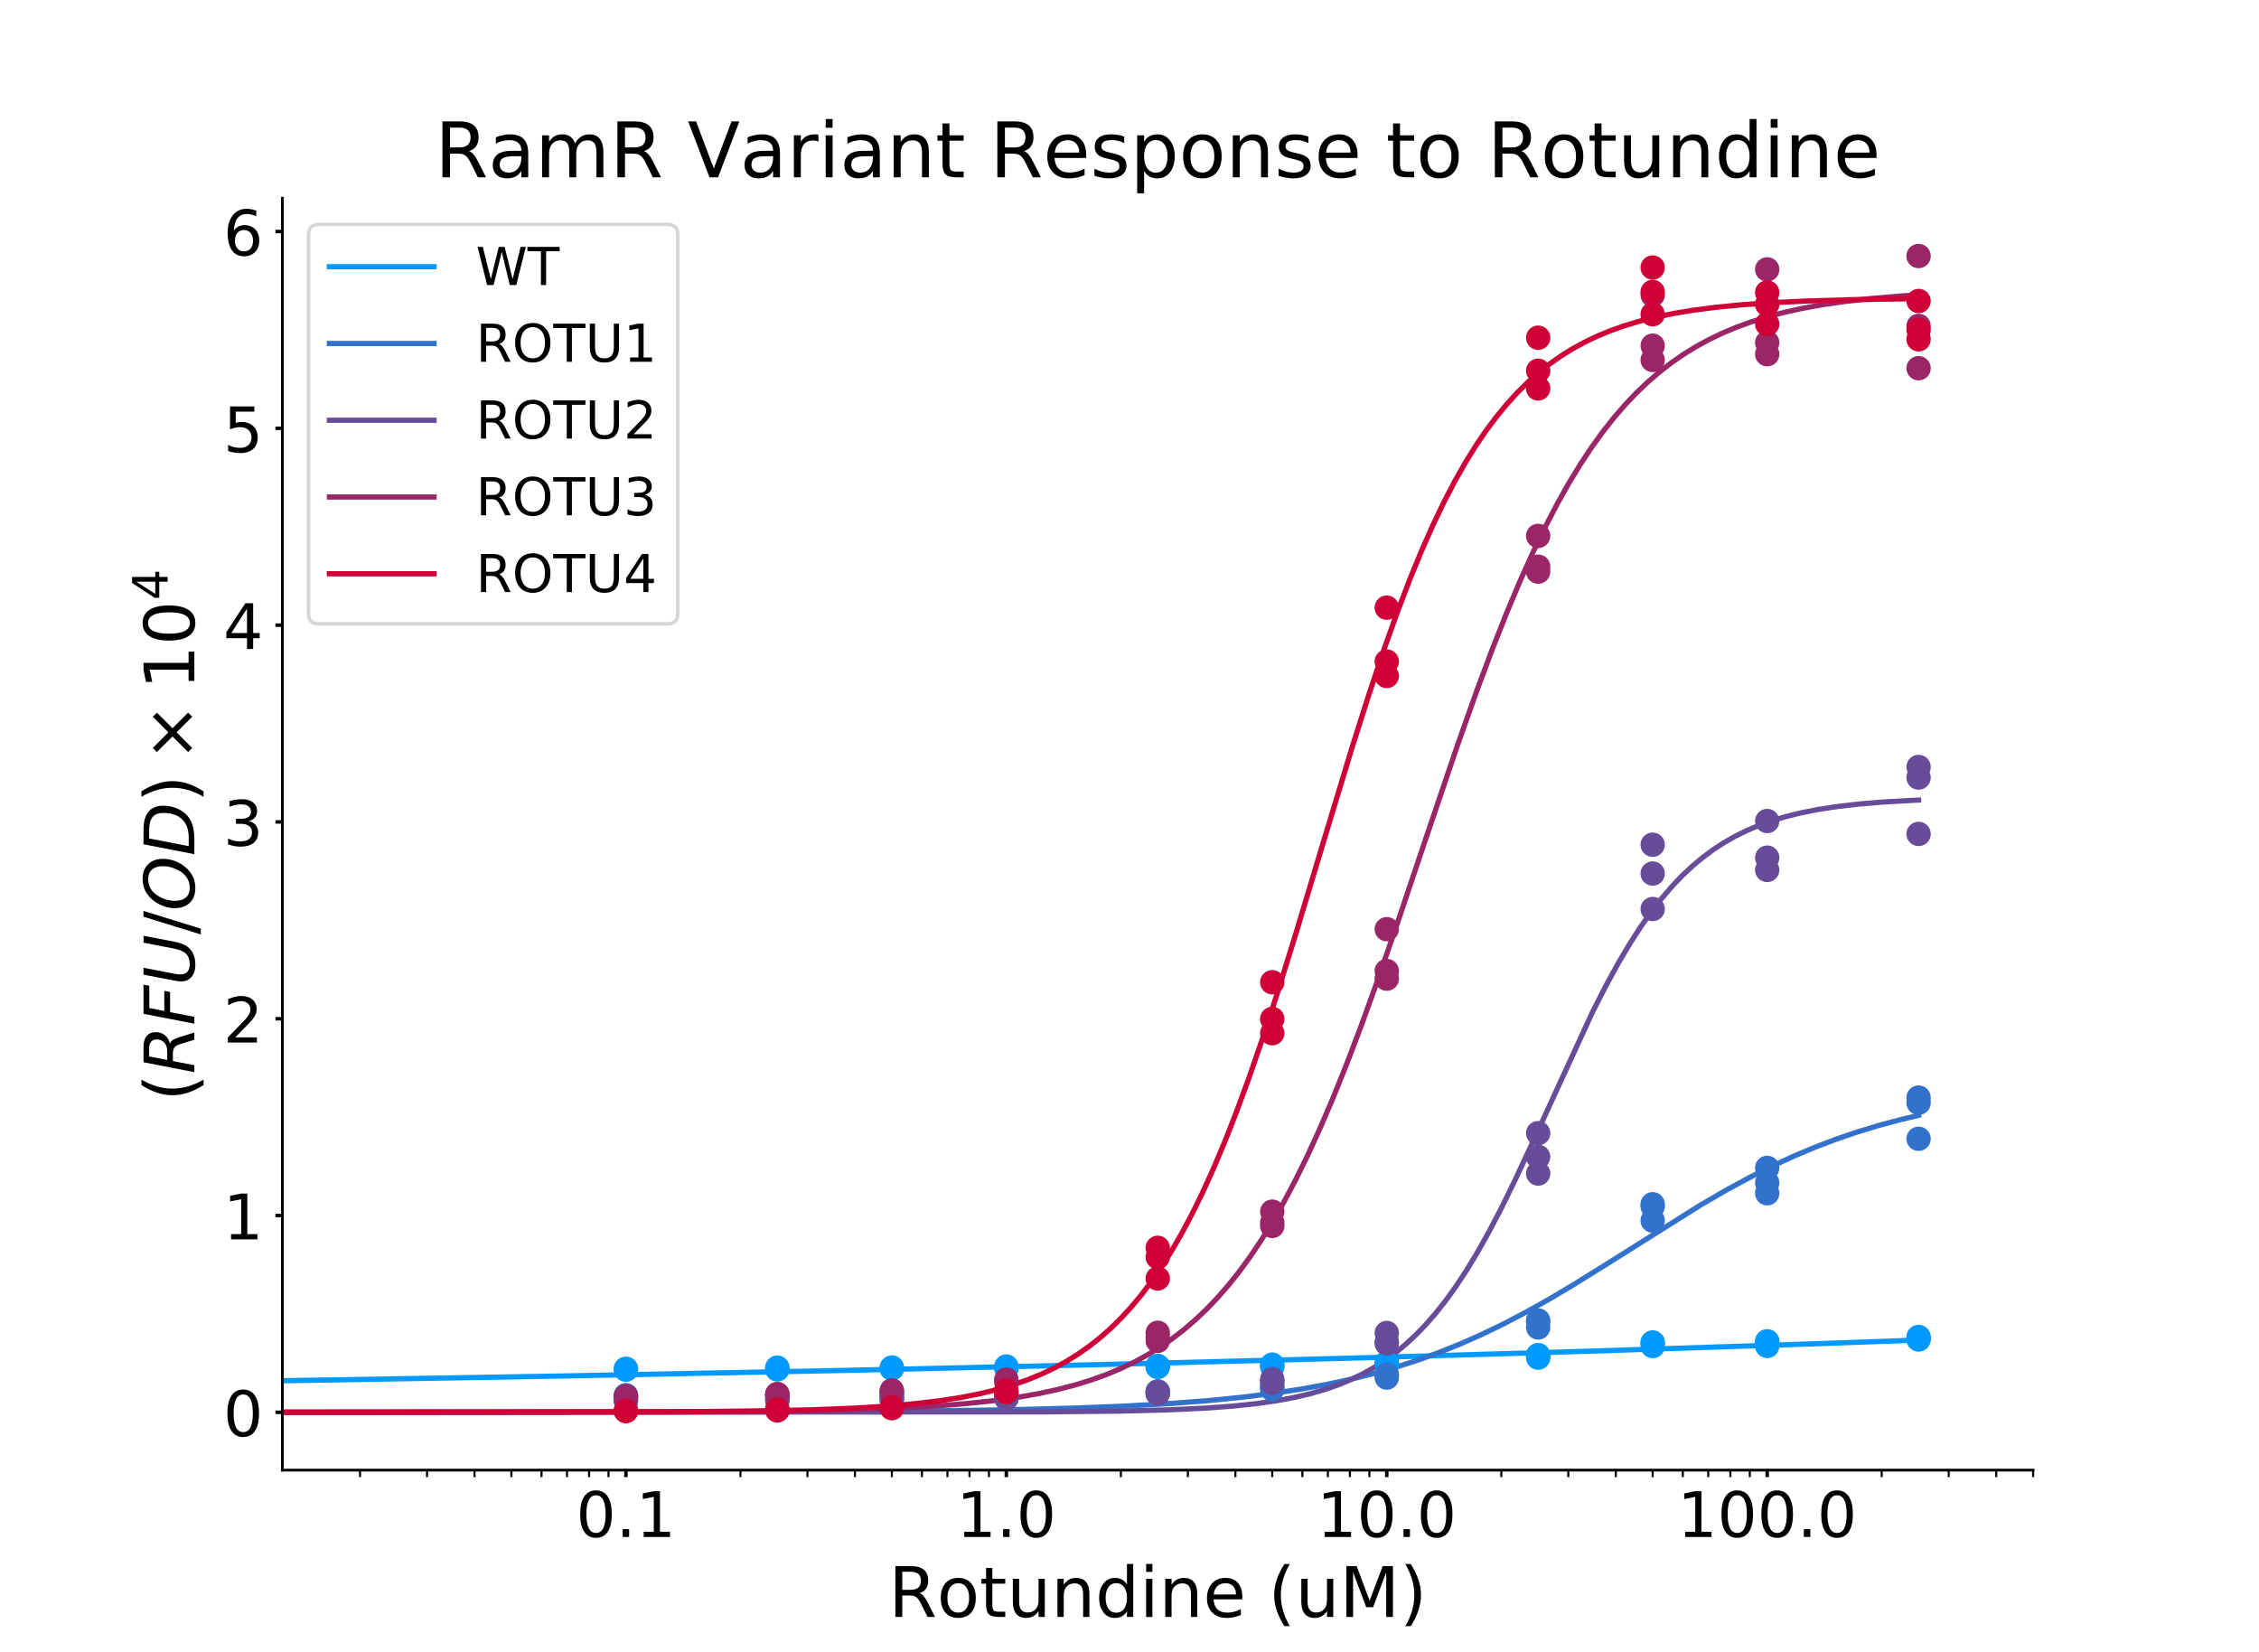 <?xml version="1.0" encoding="utf-8" standalone="no"?>
<!DOCTYPE svg PUBLIC "-//W3C//DTD SVG 1.1//EN"
  "http://www.w3.org/Graphics/SVG/1.1/DTD/svg11.dtd">
<!-- Created with matplotlib (https://matplotlib.org/) -->
<svg height="473.76pt" version="1.1" viewBox="0 0 648 473.76" width="648pt" xmlns="http://www.w3.org/2000/svg" xmlns:xlink="http://www.w3.org/1999/xlink">
 <defs>
  <style type="text/css">
*{stroke-linecap:butt;stroke-linejoin:round;}
  </style>
 </defs>
 <g id="figure_1">
  <g id="patch_1">
   <path d="M 0 473.76 
L 648 473.76 
L 648 0 
L 0 0 
z
" style="fill:#ffffff;"/>
  </g>
  <g id="axes_1">
   <g id="patch_2">
    <path d="M 81 421.646 
L 583.2 421.646 
L 583.2 56.851 
L 81 56.851 
z
" style="fill:#ffffff;"/>
   </g>
   <g id="matplotlib.axis_1">
    <g id="xtick_1">
     <g id="line2d_1">
      <defs>
       <path d="M 0 0 
L 0 2 
" id="mc3c095daa2" style="stroke:#000000;"/>
      </defs>
      <g>
       <use style="stroke:#000000;" x="179.55" xlink:href="#mc3c095daa2" y="421.646"/>
      </g>
     </g>
     <g id="text_1">
      <!-- 0.1 -->
      <defs>
       <path d="M 31.781 66.406 
Q 24.172 66.406 20.328 58.906 
Q 16.5 51.422 16.5 36.375 
Q 16.5 21.391 20.328 13.891 
Q 24.172 6.391 31.781 6.391 
Q 39.453 6.391 43.281 13.891 
Q 47.125 21.391 47.125 36.375 
Q 47.125 51.422 43.281 58.906 
Q 39.453 66.406 31.781 66.406 
z
M 31.781 74.219 
Q 44.047 74.219 50.516 64.516 
Q 56.984 54.828 56.984 36.375 
Q 56.984 17.969 50.516 8.266 
Q 44.047 -1.422 31.781 -1.422 
Q 19.531 -1.422 13.062 8.266 
Q 6.594 17.969 6.594 36.375 
Q 6.594 54.828 13.062 64.516 
Q 19.531 74.219 31.781 74.219 
z
" id="DejaVuSans-48"/>
       <path d="M 10.688 12.406 
L 21 12.406 
L 21 0 
L 10.688 0 
z
" id="DejaVuSans-46"/>
       <path d="M 12.406 8.297 
L 28.516 8.297 
L 28.516 63.922 
L 10.984 60.406 
L 10.984 69.391 
L 28.422 72.906 
L 38.281 72.906 
L 38.281 8.297 
L 54.391 8.297 
L 54.391 0 
L 12.406 0 
z
" id="DejaVuSans-49"/>
      </defs>
      <g transform="translate(165.237 440.824)scale(0.18 -0.18)">
       <use xlink:href="#DejaVuSans-48"/>
       <use x="63.623" xlink:href="#DejaVuSans-46"/>
       <use x="95.41" xlink:href="#DejaVuSans-49"/>
      </g>
     </g>
    </g>
    <g id="xtick_2">
     <g id="line2d_2">
      <g>
       <use style="stroke:#000000;" x="288.675" xlink:href="#mc3c095daa2" y="421.646"/>
      </g>
     </g>
     <g id="text_2">
      <!-- 1.0 -->
      <g transform="translate(274.362 440.824)scale(0.18 -0.18)">
       <use xlink:href="#DejaVuSans-49"/>
       <use x="63.623" xlink:href="#DejaVuSans-46"/>
       <use x="95.41" xlink:href="#DejaVuSans-48"/>
      </g>
     </g>
    </g>
    <g id="xtick_3">
     <g id="line2d_3">
      <g>
       <use style="stroke:#000000;" x="397.8" xlink:href="#mc3c095daa2" y="421.646"/>
      </g>
     </g>
     <g id="text_3">
      <!-- 10.0 -->
      <g transform="translate(377.761 440.824)scale(0.18 -0.18)">
       <use xlink:href="#DejaVuSans-49"/>
       <use x="63.623" xlink:href="#DejaVuSans-48"/>
       <use x="127.246" xlink:href="#DejaVuSans-46"/>
       <use x="159.033" xlink:href="#DejaVuSans-48"/>
      </g>
     </g>
    </g>
    <g id="xtick_4">
     <g id="line2d_4">
      <g>
       <use style="stroke:#000000;" x="506.925" xlink:href="#mc3c095daa2" y="421.646"/>
      </g>
     </g>
     <g id="text_4">
      <!-- 100.0 -->
      <g transform="translate(481.16 440.824)scale(0.18 -0.18)">
       <use xlink:href="#DejaVuSans-49"/>
       <use x="63.623" xlink:href="#DejaVuSans-48"/>
       <use x="127.246" xlink:href="#DejaVuSans-48"/>
       <use x="190.869" xlink:href="#DejaVuSans-46"/>
       <use x="222.656" xlink:href="#DejaVuSans-48"/>
      </g>
     </g>
    </g>
    <g id="xtick_5">
     <g id="line2d_5">
      <defs>
       <path d="M 0 0 
L 0 2 
" id="m0c2a0c49d3" style="stroke:#000000;stroke-width:0.6;"/>
      </defs>
      <g>
       <use style="stroke:#000000;stroke-width:0.6;" x="103.275" xlink:href="#m0c2a0c49d3" y="421.646"/>
      </g>
     </g>
    </g>
    <g id="xtick_6">
     <g id="line2d_6">
      <g>
       <use style="stroke:#000000;stroke-width:0.6;" x="122.491" xlink:href="#m0c2a0c49d3" y="421.646"/>
      </g>
     </g>
    </g>
    <g id="xtick_7">
     <g id="line2d_7">
      <g>
       <use style="stroke:#000000;stroke-width:0.6;" x="136.125" xlink:href="#m0c2a0c49d3" y="421.646"/>
      </g>
     </g>
    </g>
    <g id="xtick_8">
     <g id="line2d_8">
      <g>
       <use style="stroke:#000000;stroke-width:0.6;" x="146.7" xlink:href="#m0c2a0c49d3" y="421.646"/>
      </g>
     </g>
    </g>
    <g id="xtick_9">
     <g id="line2d_9">
      <g>
       <use style="stroke:#000000;stroke-width:0.6;" x="155.34" xlink:href="#m0c2a0c49d3" y="421.646"/>
      </g>
     </g>
    </g>
    <g id="xtick_10">
     <g id="line2d_10">
      <g>
       <use style="stroke:#000000;stroke-width:0.6;" x="162.646" xlink:href="#m0c2a0c49d3" y="421.646"/>
      </g>
     </g>
    </g>
    <g id="xtick_11">
     <g id="line2d_11">
      <g>
       <use style="stroke:#000000;stroke-width:0.6;" x="168.974" xlink:href="#m0c2a0c49d3" y="421.646"/>
      </g>
     </g>
    </g>
    <g id="xtick_12">
     <g id="line2d_12">
      <g>
       <use style="stroke:#000000;stroke-width:0.6;" x="174.556" xlink:href="#m0c2a0c49d3" y="421.646"/>
      </g>
     </g>
    </g>
    <g id="xtick_13">
     <g id="line2d_13">
      <g>
       <use style="stroke:#000000;stroke-width:0.6;" x="212.4" xlink:href="#m0c2a0c49d3" y="421.646"/>
      </g>
     </g>
    </g>
    <g id="xtick_14">
     <g id="line2d_14">
      <g>
       <use style="stroke:#000000;stroke-width:0.6;" x="231.616" xlink:href="#m0c2a0c49d3" y="421.646"/>
      </g>
     </g>
    </g>
    <g id="xtick_15">
     <g id="line2d_15">
      <g>
       <use style="stroke:#000000;stroke-width:0.6;" x="245.25" xlink:href="#m0c2a0c49d3" y="421.646"/>
      </g>
     </g>
    </g>
    <g id="xtick_16">
     <g id="line2d_16">
      <g>
       <use style="stroke:#000000;stroke-width:0.6;" x="255.825" xlink:href="#m0c2a0c49d3" y="421.646"/>
      </g>
     </g>
    </g>
    <g id="xtick_17">
     <g id="line2d_17">
      <g>
       <use style="stroke:#000000;stroke-width:0.6;" x="264.466" xlink:href="#m0c2a0c49d3" y="421.646"/>
      </g>
     </g>
    </g>
    <g id="xtick_18">
     <g id="line2d_18">
      <g>
       <use style="stroke:#000000;stroke-width:0.6;" x="271.771" xlink:href="#m0c2a0c49d3" y="421.646"/>
      </g>
     </g>
    </g>
    <g id="xtick_19">
     <g id="line2d_19">
      <g>
       <use style="stroke:#000000;stroke-width:0.6;" x="278.099" xlink:href="#m0c2a0c49d3" y="421.646"/>
      </g>
     </g>
    </g>
    <g id="xtick_20">
     <g id="line2d_20">
      <g>
       <use style="stroke:#000000;stroke-width:0.6;" x="283.681" xlink:href="#m0c2a0c49d3" y="421.646"/>
      </g>
     </g>
    </g>
    <g id="xtick_21">
     <g id="line2d_21">
      <g>
       <use style="stroke:#000000;stroke-width:0.6;" x="321.525" xlink:href="#m0c2a0c49d3" y="421.646"/>
      </g>
     </g>
    </g>
    <g id="xtick_22">
     <g id="line2d_22">
      <g>
       <use style="stroke:#000000;stroke-width:0.6;" x="340.741" xlink:href="#m0c2a0c49d3" y="421.646"/>
      </g>
     </g>
    </g>
    <g id="xtick_23">
     <g id="line2d_23">
      <g>
       <use style="stroke:#000000;stroke-width:0.6;" x="354.375" xlink:href="#m0c2a0c49d3" y="421.646"/>
      </g>
     </g>
    </g>
    <g id="xtick_24">
     <g id="line2d_24">
      <g>
       <use style="stroke:#000000;stroke-width:0.6;" x="364.95" xlink:href="#m0c2a0c49d3" y="421.646"/>
      </g>
     </g>
    </g>
    <g id="xtick_25">
     <g id="line2d_25">
      <g>
       <use style="stroke:#000000;stroke-width:0.6;" x="373.591" xlink:href="#m0c2a0c49d3" y="421.646"/>
      </g>
     </g>
    </g>
    <g id="xtick_26">
     <g id="line2d_26">
      <g>
       <use style="stroke:#000000;stroke-width:0.6;" x="380.896" xlink:href="#m0c2a0c49d3" y="421.646"/>
      </g>
     </g>
    </g>
    <g id="xtick_27">
     <g id="line2d_27">
      <g>
       <use style="stroke:#000000;stroke-width:0.6;" x="387.225" xlink:href="#m0c2a0c49d3" y="421.646"/>
      </g>
     </g>
    </g>
    <g id="xtick_28">
     <g id="line2d_28">
      <g>
       <use style="stroke:#000000;stroke-width:0.6;" x="392.807" xlink:href="#m0c2a0c49d3" y="421.646"/>
      </g>
     </g>
    </g>
    <g id="xtick_29">
     <g id="line2d_29">
      <g>
       <use style="stroke:#000000;stroke-width:0.6;" x="430.65" xlink:href="#m0c2a0c49d3" y="421.646"/>
      </g>
     </g>
    </g>
    <g id="xtick_30">
     <g id="line2d_30">
      <g>
       <use style="stroke:#000000;stroke-width:0.6;" x="449.866" xlink:href="#m0c2a0c49d3" y="421.646"/>
      </g>
     </g>
    </g>
    <g id="xtick_31">
     <g id="line2d_31">
      <g>
       <use style="stroke:#000000;stroke-width:0.6;" x="463.5" xlink:href="#m0c2a0c49d3" y="421.646"/>
      </g>
     </g>
    </g>
    <g id="xtick_32">
     <g id="line2d_32">
      <g>
       <use style="stroke:#000000;stroke-width:0.6;" x="474.075" xlink:href="#m0c2a0c49d3" y="421.646"/>
      </g>
     </g>
    </g>
    <g id="xtick_33">
     <g id="line2d_33">
      <g>
       <use style="stroke:#000000;stroke-width:0.6;" x="482.716" xlink:href="#m0c2a0c49d3" y="421.646"/>
      </g>
     </g>
    </g>
    <g id="xtick_34">
     <g id="line2d_34">
      <g>
       <use style="stroke:#000000;stroke-width:0.6;" x="490.021" xlink:href="#m0c2a0c49d3" y="421.646"/>
      </g>
     </g>
    </g>
    <g id="xtick_35">
     <g id="line2d_35">
      <g>
       <use style="stroke:#000000;stroke-width:0.6;" x="496.35" xlink:href="#m0c2a0c49d3" y="421.646"/>
      </g>
     </g>
    </g>
    <g id="xtick_36">
     <g id="line2d_36">
      <g>
       <use style="stroke:#000000;stroke-width:0.6;" x="501.932" xlink:href="#m0c2a0c49d3" y="421.646"/>
      </g>
     </g>
    </g>
    <g id="xtick_37">
     <g id="line2d_37">
      <g>
       <use style="stroke:#000000;stroke-width:0.6;" x="539.775" xlink:href="#m0c2a0c49d3" y="421.646"/>
      </g>
     </g>
    </g>
    <g id="xtick_38">
     <g id="line2d_38">
      <g>
       <use style="stroke:#000000;stroke-width:0.6;" x="558.991" xlink:href="#m0c2a0c49d3" y="421.646"/>
      </g>
     </g>
    </g>
    <g id="xtick_39">
     <g id="line2d_39">
      <g>
       <use style="stroke:#000000;stroke-width:0.6;" x="572.625" xlink:href="#m0c2a0c49d3" y="421.646"/>
      </g>
     </g>
    </g>
    <g id="xtick_40">
     <g id="line2d_40">
      <g>
       <use style="stroke:#000000;stroke-width:0.6;" x="583.2" xlink:href="#m0c2a0c49d3" y="421.646"/>
      </g>
     </g>
    </g>
    <g id="text_5">
     <!-- Rotundine (uM) -->
     <defs>
      <path d="M 44.391 34.188 
Q 47.562 33.109 50.562 29.594 
Q 53.562 26.078 56.594 19.922 
L 66.609 0 
L 56 0 
L 46.688 18.703 
Q 43.062 26.031 39.672 28.422 
Q 36.281 30.812 30.422 30.812 
L 19.672 30.812 
L 19.672 0 
L 9.812 0 
L 9.812 72.906 
L 32.078 72.906 
Q 44.578 72.906 50.734 67.672 
Q 56.891 62.453 56.891 51.906 
Q 56.891 45.016 53.688 40.469 
Q 50.484 35.938 44.391 34.188 
z
M 19.672 64.797 
L 19.672 38.922 
L 32.078 38.922 
Q 39.203 38.922 42.844 42.219 
Q 46.484 45.516 46.484 51.906 
Q 46.484 58.297 42.844 61.547 
Q 39.203 64.797 32.078 64.797 
z
" id="DejaVuSans-82"/>
      <path d="M 30.609 48.391 
Q 23.391 48.391 19.188 42.75 
Q 14.984 37.109 14.984 27.297 
Q 14.984 17.484 19.156 11.844 
Q 23.344 6.203 30.609 6.203 
Q 37.797 6.203 41.984 11.859 
Q 46.188 17.531 46.188 27.297 
Q 46.188 37.016 41.984 42.703 
Q 37.797 48.391 30.609 48.391 
z
M 30.609 56 
Q 42.328 56 49.016 48.375 
Q 55.719 40.766 55.719 27.297 
Q 55.719 13.875 49.016 6.219 
Q 42.328 -1.422 30.609 -1.422 
Q 18.844 -1.422 12.172 6.219 
Q 5.516 13.875 5.516 27.297 
Q 5.516 40.766 12.172 48.375 
Q 18.844 56 30.609 56 
z
" id="DejaVuSans-111"/>
      <path d="M 18.312 70.219 
L 18.312 54.688 
L 36.812 54.688 
L 36.812 47.703 
L 18.312 47.703 
L 18.312 18.016 
Q 18.312 11.328 20.141 9.422 
Q 21.969 7.516 27.594 7.516 
L 36.812 7.516 
L 36.812 0 
L 27.594 0 
Q 17.188 0 13.234 3.875 
Q 9.281 7.766 9.281 18.016 
L 9.281 47.703 
L 2.688 47.703 
L 2.688 54.688 
L 9.281 54.688 
L 9.281 70.219 
z
" id="DejaVuSans-116"/>
      <path d="M 8.5 21.578 
L 8.5 54.688 
L 17.484 54.688 
L 17.484 21.922 
Q 17.484 14.156 20.5 10.266 
Q 23.531 6.391 29.594 6.391 
Q 36.859 6.391 41.078 11.031 
Q 45.312 15.672 45.312 23.688 
L 45.312 54.688 
L 54.297 54.688 
L 54.297 0 
L 45.312 0 
L 45.312 8.406 
Q 42.047 3.422 37.719 1 
Q 33.406 -1.422 27.688 -1.422 
Q 18.266 -1.422 13.375 4.438 
Q 8.5 10.297 8.5 21.578 
z
M 31.109 56 
z
" id="DejaVuSans-117"/>
      <path d="M 54.891 33.016 
L 54.891 0 
L 45.906 0 
L 45.906 32.719 
Q 45.906 40.484 42.875 44.328 
Q 39.844 48.188 33.797 48.188 
Q 26.516 48.188 22.312 43.547 
Q 18.109 38.922 18.109 30.906 
L 18.109 0 
L 9.078 0 
L 9.078 54.688 
L 18.109 54.688 
L 18.109 46.188 
Q 21.344 51.125 25.703 53.562 
Q 30.078 56 35.797 56 
Q 45.219 56 50.047 50.172 
Q 54.891 44.344 54.891 33.016 
z
" id="DejaVuSans-110"/>
      <path d="M 45.406 46.391 
L 45.406 75.984 
L 54.391 75.984 
L 54.391 0 
L 45.406 0 
L 45.406 8.203 
Q 42.578 3.328 38.25 0.953 
Q 33.938 -1.422 27.875 -1.422 
Q 17.969 -1.422 11.734 6.484 
Q 5.516 14.406 5.516 27.297 
Q 5.516 40.188 11.734 48.094 
Q 17.969 56 27.875 56 
Q 33.938 56 38.25 53.625 
Q 42.578 51.266 45.406 46.391 
z
M 14.797 27.297 
Q 14.797 17.391 18.875 11.75 
Q 22.953 6.109 30.078 6.109 
Q 37.203 6.109 41.297 11.75 
Q 45.406 17.391 45.406 27.297 
Q 45.406 37.203 41.297 42.844 
Q 37.203 48.484 30.078 48.484 
Q 22.953 48.484 18.875 42.844 
Q 14.797 37.203 14.797 27.297 
z
" id="DejaVuSans-100"/>
      <path d="M 9.422 54.688 
L 18.406 54.688 
L 18.406 0 
L 9.422 0 
z
M 9.422 75.984 
L 18.406 75.984 
L 18.406 64.594 
L 9.422 64.594 
z
" id="DejaVuSans-105"/>
      <path d="M 56.203 29.594 
L 56.203 25.203 
L 14.891 25.203 
Q 15.484 15.922 20.484 11.062 
Q 25.484 6.203 34.422 6.203 
Q 39.594 6.203 44.453 7.469 
Q 49.312 8.734 54.109 11.281 
L 54.109 2.781 
Q 49.266 0.734 44.188 -0.344 
Q 39.109 -1.422 33.891 -1.422 
Q 20.797 -1.422 13.156 6.188 
Q 5.516 13.812 5.516 26.812 
Q 5.516 40.234 12.766 48.109 
Q 20.016 56 32.328 56 
Q 43.359 56 49.781 48.891 
Q 56.203 41.797 56.203 29.594 
z
M 47.219 32.234 
Q 47.125 39.594 43.094 43.984 
Q 39.062 48.391 32.422 48.391 
Q 24.906 48.391 20.391 44.141 
Q 15.875 39.891 15.188 32.172 
z
" id="DejaVuSans-101"/>
      <path id="DejaVuSans-32"/>
      <path d="M 31 75.875 
Q 24.469 64.656 21.281 53.656 
Q 18.109 42.672 18.109 31.391 
Q 18.109 20.125 21.312 9.062 
Q 24.516 -2 31 -13.188 
L 23.188 -13.188 
Q 15.875 -1.703 12.234 9.375 
Q 8.594 20.453 8.594 31.391 
Q 8.594 42.281 12.203 53.312 
Q 15.828 64.359 23.188 75.875 
z
" id="DejaVuSans-40"/>
      <path d="M 9.812 72.906 
L 24.516 72.906 
L 43.109 23.297 
L 61.812 72.906 
L 76.516 72.906 
L 76.516 0 
L 66.891 0 
L 66.891 64.016 
L 48.094 14.016 
L 38.188 14.016 
L 19.391 64.016 
L 19.391 0 
L 9.812 0 
z
" id="DejaVuSans-77"/>
      <path d="M 8.016 75.875 
L 15.828 75.875 
Q 23.141 64.359 26.781 53.312 
Q 30.422 42.281 30.422 31.391 
Q 30.422 20.453 26.781 9.375 
Q 23.141 -1.703 15.828 -13.188 
L 8.016 -13.188 
Q 14.5 -2 17.703 9.062 
Q 20.906 20.125 20.906 31.391 
Q 20.906 42.672 17.703 53.656 
Q 14.5 64.656 8.016 75.875 
z
" id="DejaVuSans-41"/>
     </defs>
     <g transform="translate(254.88 463.764)scale(0.2 -0.2)">
      <use xlink:href="#DejaVuSans-82"/>
      <use x="69.42" xlink:href="#DejaVuSans-111"/>
      <use x="130.602" xlink:href="#DejaVuSans-116"/>
      <use x="169.811" xlink:href="#DejaVuSans-117"/>
      <use x="233.189" xlink:href="#DejaVuSans-110"/>
      <use x="296.568" xlink:href="#DejaVuSans-100"/>
      <use x="360.045" xlink:href="#DejaVuSans-105"/>
      <use x="387.828" xlink:href="#DejaVuSans-110"/>
      <use x="451.207" xlink:href="#DejaVuSans-101"/>
      <use x="512.73" xlink:href="#DejaVuSans-32"/>
      <use x="544.518" xlink:href="#DejaVuSans-40"/>
      <use x="583.531" xlink:href="#DejaVuSans-117"/>
      <use x="646.91" xlink:href="#DejaVuSans-77"/>
      <use x="733.189" xlink:href="#DejaVuSans-41"/>
     </g>
    </g>
   </g>
   <g id="matplotlib.axis_2">
    <g id="ytick_1">
     <g id="line2d_41">
      <defs>
       <path d="M 0 0 
L -2 0 
" id="mb99649012c" style="stroke:#000000;"/>
      </defs>
      <g>
       <use style="stroke:#000000;" x="81" xlink:href="#mb99649012c" y="405.065"/>
      </g>
     </g>
     <g id="text_6">
      <!-- 0 -->
      <g transform="translate(64.047 411.903)scale(0.18 -0.18)">
       <use xlink:href="#DejaVuSans-48"/>
      </g>
     </g>
    </g>
    <g id="ytick_2">
     <g id="line2d_42">
      <g>
       <use style="stroke:#000000;" x="81" xlink:href="#mb99649012c" y="348.622"/>
      </g>
     </g>
     <g id="text_7">
      <!-- 1 -->
      <g transform="translate(64.047 355.461)scale(0.18 -0.18)">
       <use xlink:href="#DejaVuSans-49"/>
      </g>
     </g>
    </g>
    <g id="ytick_3">
     <g id="line2d_43">
      <g>
       <use style="stroke:#000000;" x="81" xlink:href="#mb99649012c" y="292.18"/>
      </g>
     </g>
     <g id="text_8">
      <!-- 2 -->
      <defs>
       <path d="M 19.188 8.297 
L 53.609 8.297 
L 53.609 0 
L 7.328 0 
L 7.328 8.297 
Q 12.938 14.109 22.625 23.891 
Q 32.328 33.688 34.812 36.531 
Q 39.547 41.844 41.422 45.531 
Q 43.312 49.219 43.312 52.781 
Q 43.312 58.594 39.234 62.25 
Q 35.156 65.922 28.609 65.922 
Q 23.969 65.922 18.812 64.312 
Q 13.672 62.703 7.812 59.422 
L 7.812 69.391 
Q 13.766 71.781 18.938 73 
Q 24.125 74.219 28.422 74.219 
Q 39.75 74.219 46.484 68.547 
Q 53.219 62.891 53.219 53.422 
Q 53.219 48.922 51.531 44.891 
Q 49.859 40.875 45.406 35.406 
Q 44.188 33.984 37.641 27.219 
Q 31.109 20.453 19.188 8.297 
z
" id="DejaVuSans-50"/>
      </defs>
      <g transform="translate(64.047 299.018)scale(0.18 -0.18)">
       <use xlink:href="#DejaVuSans-50"/>
      </g>
     </g>
    </g>
    <g id="ytick_4">
     <g id="line2d_44">
      <g>
       <use style="stroke:#000000;" x="81" xlink:href="#mb99649012c" y="235.737"/>
      </g>
     </g>
     <g id="text_9">
      <!-- 3 -->
      <defs>
       <path d="M 40.578 39.312 
Q 47.656 37.797 51.625 33 
Q 55.609 28.219 55.609 21.188 
Q 55.609 10.406 48.188 4.484 
Q 40.766 -1.422 27.094 -1.422 
Q 22.516 -1.422 17.656 -0.516 
Q 12.797 0.391 7.625 2.203 
L 7.625 11.719 
Q 11.719 9.328 16.594 8.109 
Q 21.484 6.891 26.812 6.891 
Q 36.078 6.891 40.938 10.547 
Q 45.797 14.203 45.797 21.188 
Q 45.797 27.641 41.281 31.266 
Q 36.766 34.906 28.719 34.906 
L 20.219 34.906 
L 20.219 43.016 
L 29.109 43.016 
Q 36.375 43.016 40.234 45.922 
Q 44.094 48.828 44.094 54.297 
Q 44.094 59.906 40.109 62.906 
Q 36.141 65.922 28.719 65.922 
Q 24.656 65.922 20.016 65.031 
Q 15.375 64.156 9.812 62.312 
L 9.812 71.094 
Q 15.438 72.656 20.344 73.438 
Q 25.25 74.219 29.594 74.219 
Q 40.828 74.219 47.359 69.109 
Q 53.906 64.016 53.906 55.328 
Q 53.906 49.266 50.438 45.094 
Q 46.969 40.922 40.578 39.312 
z
" id="DejaVuSans-51"/>
      </defs>
      <g transform="translate(64.047 242.576)scale(0.18 -0.18)">
       <use xlink:href="#DejaVuSans-51"/>
      </g>
     </g>
    </g>
    <g id="ytick_5">
     <g id="line2d_45">
      <g>
       <use style="stroke:#000000;" x="81" xlink:href="#mb99649012c" y="179.295"/>
      </g>
     </g>
     <g id="text_10">
      <!-- 4 -->
      <defs>
       <path d="M 37.797 64.312 
L 12.891 25.391 
L 37.797 25.391 
z
M 35.203 72.906 
L 47.609 72.906 
L 47.609 25.391 
L 58.016 25.391 
L 58.016 17.188 
L 47.609 17.188 
L 47.609 0 
L 37.797 0 
L 37.797 17.188 
L 4.891 17.188 
L 4.891 26.703 
z
" id="DejaVuSans-52"/>
      </defs>
      <g transform="translate(64.047 186.133)scale(0.18 -0.18)">
       <use xlink:href="#DejaVuSans-52"/>
      </g>
     </g>
    </g>
    <g id="ytick_6">
     <g id="line2d_46">
      <g>
       <use style="stroke:#000000;" x="81" xlink:href="#mb99649012c" y="122.852"/>
      </g>
     </g>
     <g id="text_11">
      <!-- 5 -->
      <defs>
       <path d="M 10.797 72.906 
L 49.516 72.906 
L 49.516 64.594 
L 19.828 64.594 
L 19.828 46.734 
Q 21.969 47.469 24.109 47.828 
Q 26.266 48.188 28.422 48.188 
Q 40.625 48.188 47.75 41.5 
Q 54.891 34.812 54.891 23.391 
Q 54.891 11.625 47.562 5.094 
Q 40.234 -1.422 26.906 -1.422 
Q 22.312 -1.422 17.547 -0.641 
Q 12.797 0.141 7.719 1.703 
L 7.719 11.625 
Q 12.109 9.234 16.797 8.062 
Q 21.484 6.891 26.703 6.891 
Q 35.156 6.891 40.078 11.328 
Q 45.016 15.766 45.016 23.391 
Q 45.016 31 40.078 35.438 
Q 35.156 39.891 26.703 39.891 
Q 22.75 39.891 18.812 39.016 
Q 14.891 38.141 10.797 36.281 
z
" id="DejaVuSans-53"/>
      </defs>
      <g transform="translate(64.047 129.691)scale(0.18 -0.18)">
       <use xlink:href="#DejaVuSans-53"/>
      </g>
     </g>
    </g>
    <g id="ytick_7">
     <g id="line2d_47">
      <g>
       <use style="stroke:#000000;" x="81" xlink:href="#mb99649012c" y="66.41"/>
      </g>
     </g>
     <g id="text_12">
      <!-- 6 -->
      <defs>
       <path d="M 33.016 40.375 
Q 26.375 40.375 22.484 35.828 
Q 18.609 31.297 18.609 23.391 
Q 18.609 15.531 22.484 10.953 
Q 26.375 6.391 33.016 6.391 
Q 39.656 6.391 43.531 10.953 
Q 47.406 15.531 47.406 23.391 
Q 47.406 31.297 43.531 35.828 
Q 39.656 40.375 33.016 40.375 
z
M 52.594 71.297 
L 52.594 62.312 
Q 48.875 64.062 45.094 64.984 
Q 41.312 65.922 37.594 65.922 
Q 27.828 65.922 22.672 59.328 
Q 17.531 52.734 16.797 39.406 
Q 19.672 43.656 24.016 45.922 
Q 28.375 48.188 33.594 48.188 
Q 44.578 48.188 50.953 41.516 
Q 57.328 34.859 57.328 23.391 
Q 57.328 12.156 50.688 5.359 
Q 44.047 -1.422 33.016 -1.422 
Q 20.359 -1.422 13.672 8.266 
Q 6.984 17.969 6.984 36.375 
Q 6.984 53.656 15.188 63.938 
Q 23.391 74.219 37.203 74.219 
Q 40.922 74.219 44.703 73.484 
Q 48.484 72.75 52.594 71.297 
z
" id="DejaVuSans-54"/>
      </defs>
      <g transform="translate(64.047 73.248)scale(0.18 -0.18)">
       <use xlink:href="#DejaVuSans-54"/>
      </g>
     </g>
    </g>
    <g id="text_13">
     <!-- $(RFU/OD) \times 10^4$ -->
     <defs>
      <path d="M 25.203 64.797 
L 20.219 38.922 
L 32.906 38.922 
Q 40.375 38.922 44.984 43.047 
Q 49.609 47.172 49.609 53.812 
Q 49.609 59.125 46.5 61.953 
Q 43.406 64.797 37.594 64.797 
z
M 43.312 35.016 
Q 46.438 34.281 48.516 31.391 
Q 50.594 28.516 53.328 19.922 
L 59.516 0 
L 49.125 0 
L 43.406 18.703 
Q 41.219 25.922 38.328 28.359 
Q 35.453 30.812 29.5 30.812 
L 18.609 30.812 
L 12.594 0 
L 2.688 0 
L 16.891 72.906 
L 39.109 72.906 
Q 49.219 72.906 54.609 68.328 
Q 60.016 63.766 60.016 55.172 
Q 60.016 47.562 55.422 41.984 
Q 50.828 36.422 43.312 35.016 
z
" id="DejaVuSans-Oblique-82"/>
      <path d="M 16.891 72.906 
L 58.688 72.906 
L 57.078 64.594 
L 25.094 64.594 
L 20.906 43.109 
L 49.812 43.109 
L 48.188 34.812 
L 19.281 34.812 
L 12.5 0 
L 2.688 0 
z
" id="DejaVuSans-Oblique-70"/>
      <path d="M 15.484 72.906 
L 25.391 72.906 
L 16.797 28.609 
Q 16.266 25.641 16.047 23.703 
Q 15.828 21.781 15.828 20.312 
Q 15.828 13.578 19.578 10.078 
Q 23.344 6.594 30.609 6.594 
Q 40.047 6.594 45.281 11.766 
Q 50.531 16.938 52.781 28.609 
L 61.375 72.906 
L 71.297 72.906 
L 62.5 27.391 
Q 59.625 12.641 51.562 5.609 
Q 43.5 -1.422 29.5 -1.422 
Q 18.562 -1.422 12.188 4.078 
Q 5.812 9.578 5.812 19 
Q 5.812 20.703 6.047 22.828 
Q 6.297 24.953 6.781 27.391 
z
" id="DejaVuSans-Oblique-85"/>
      <path d="M 25.391 72.906 
L 33.688 72.906 
L 8.297 -9.281 
L 0 -9.281 
z
" id="DejaVuSans-47"/>
      <path d="M 45.609 66.219 
Q 37.5 66.219 31.297 62.281 
Q 25.094 58.344 20.516 50.297 
Q 17.578 45.172 16.031 39.406 
Q 14.5 33.641 14.5 27.781 
Q 14.5 17.625 19.359 12.109 
Q 24.219 6.594 33.109 6.594 
Q 41.109 6.594 47.375 10.562 
Q 53.656 14.547 58.109 22.406 
Q 61.078 27.688 62.641 33.469 
Q 64.203 39.266 64.203 45.016 
Q 64.203 55.125 59.312 60.672 
Q 54.438 66.219 45.609 66.219 
z
M 32.812 -1.422 
Q 19.391 -1.422 11.688 6.531 
Q 4 14.5 4 28.328 
Q 4 36.234 7 44.484 
Q 10.016 52.734 15.281 59.188 
Q 21.484 66.75 29.094 70.484 
Q 36.719 74.219 45.906 74.219 
Q 59.281 74.219 66.984 66.328 
Q 74.703 58.453 74.703 44.828 
Q 74.703 36.422 71.766 28.312 
Q 68.844 20.219 63.375 13.625 
Q 57.125 6 49.578 2.281 
Q 42.047 -1.422 32.812 -1.422 
z
" id="DejaVuSans-Oblique-79"/>
      <path d="M 16.891 72.906 
L 38.094 72.906 
Q 54.984 72.906 63.594 65.75 
Q 72.219 58.594 72.219 44.484 
Q 72.219 35.156 68.938 26.531 
Q 65.672 17.922 59.906 12.016 
Q 54.109 5.953 45.172 2.969 
Q 36.234 0 24.031 0 
L 2.688 0 
z
M 25.203 64.797 
L 14.203 8.109 
L 27.094 8.109 
Q 43.656 8.109 52.734 17.625 
Q 61.812 27.156 61.812 44.484 
Q 61.812 54.984 55.953 59.891 
Q 50.094 64.797 37.594 64.797 
z
" id="DejaVuSans-Oblique-68"/>
      <path d="M 70.125 53.719 
L 47.797 31.297 
L 70.125 8.984 
L 64.312 3.078 
L 41.891 25.484 
L 19.484 3.078 
L 13.719 8.984 
L 35.984 31.297 
L 13.719 53.719 
L 19.484 59.625 
L 41.891 37.203 
L 64.312 59.625 
z
" id="DejaVuSans-215"/>
     </defs>
     <g transform="translate(55.888 315.849)rotate(-90)scale(0.2 -0.2)">
      <use transform="translate(0 0.684)" xlink:href="#DejaVuSans-40"/>
      <use transform="translate(39.014 0.684)" xlink:href="#DejaVuSans-Oblique-82"/>
      <use transform="translate(108.496 0.684)" xlink:href="#DejaVuSans-Oblique-70"/>
      <use transform="translate(166.016 0.684)" xlink:href="#DejaVuSans-Oblique-85"/>
      <use transform="translate(239.209 0.684)" xlink:href="#DejaVuSans-47"/>
      <use transform="translate(272.9 0.684)" xlink:href="#DejaVuSans-Oblique-79"/>
      <use transform="translate(351.611 0.684)" xlink:href="#DejaVuSans-Oblique-68"/>
      <use transform="translate(428.613 0.684)" xlink:href="#DejaVuSans-41"/>
      <use transform="translate(487.109 0.684)" xlink:href="#DejaVuSans-215"/>
      <use transform="translate(590.381 0.684)" xlink:href="#DejaVuSans-49"/>
      <use transform="translate(654.004 0.684)" xlink:href="#DejaVuSans-48"/>
      <use transform="translate(718.584 38.966)scale(0.7)" xlink:href="#DejaVuSans-52"/>
     </g>
    </g>
   </g>
   <g id="line2d_48">
    <path clip-path="url(#pdc660cc5df)" d="M 70.425 396.2 
L 162.647 394.628 
L 243.745 393.018 
L 318.969 391.304 
L 389.368 389.479 
L 455.585 387.542 
L 518.107 385.493 
L 550.35 384.345 
L 550.35 384.345 
" style="fill:none;stroke:#0099ff;stroke-linecap:square;stroke-width:1.5;"/>
   </g>
   <g id="line2d_49">
    <path clip-path="url(#pdc660cc5df)" d="M 70.425 405.063 
L 222.975 404.944 
L 263.87 404.698 
L 289.497 404.333 
L 308.363 403.85 
L 323.384 403.25 
L 335.967 402.53 
L 346.847 401.69 
L 356.489 400.726 
L 365.187 399.637 
L 373.175 398.415 
L 380.591 397.058 
L 387.564 395.557 
L 394.182 393.906 
L 400.539 392.093 
L 406.707 390.104 
L 412.755 387.919 
L 418.746 385.518 
L 424.753 382.87 
L 430.863 379.932 
L 437.202 376.634 
L 443.947 372.871 
L 451.447 368.424 
L 460.662 362.688 
L 487.871 345.58 
L 495.335 341.258 
L 502.056 337.62 
L 508.386 334.444 
L 514.507 331.62 
L 520.534 329.083 
L 526.554 326.79 
L 532.639 324.71 
L 538.855 322.821 
L 545.269 321.106 
L 550.35 319.902 
L 550.35 319.902 
" style="fill:none;stroke:#3372cc;stroke-linecap:square;stroke-width:1.5;"/>
   </g>
   <g id="line2d_50">
    <path clip-path="url(#pdc660cc5df)" d="M 70.425 405.065 
L 298.582 404.954 
L 321.347 404.716 
L 335.351 404.358 
L 345.58 403.882 
L 353.689 403.289 
L 360.429 402.579 
L 366.213 401.751 
L 371.305 400.803 
L 375.885 399.727 
L 380.06 398.519 
L 383.913 397.175 
L 387.506 395.688 
L 390.9 394.044 
L 394.131 392.231 
L 397.24 390.231 
L 400.248 388.032 
L 403.182 385.61 
L 406.074 382.933 
L 408.941 379.973 
L 411.803 376.697 
L 414.685 373.057 
L 417.613 368.997 
L 420.62 364.441 
L 423.743 359.298 
L 427.032 353.444 
L 430.573 346.678 
L 434.533 338.616 
L 439.335 328.306 
L 456.856 290.184 
L 460.744 282.562 
L 464.255 276.157 
L 467.538 270.622 
L 470.669 265.772 
L 473.7 261.481 
L 476.664 257.664 
L 479.594 254.25 
L 482.512 251.188 
L 485.44 248.435 
L 488.402 245.954 
L 491.419 243.714 
L 494.517 241.692 
L 497.724 239.864 
L 501.07 238.212 
L 504.594 236.723 
L 508.34 235.382 
L 512.364 234.181 
L 516.735 233.11 
L 521.547 232.165 
L 526.925 231.339 
L 533.048 230.629 
L 540.182 230.032 
L 548.756 229.545 
L 550.35 229.475 
L 550.35 229.475 
" style="fill:none;stroke:#674c9a;stroke-linecap:square;stroke-width:1.5;"/>
   </g>
   <g id="line2d_51">
    <path clip-path="url(#pdc660cc5df)" d="M 70.425 405.064 
L 194.642 404.947 
L 224.834 404.704 
L 243.439 404.346 
L 257.226 403.868 
L 268.077 403.277 
L 277.203 402.562 
L 284.98 401.733 
L 291.771 400.79 
L 297.807 399.734 
L 303.335 398.544 
L 308.363 397.239 
L 313.05 395.794 
L 317.445 394.207 
L 321.584 392.473 
L 325.501 390.591 
L 329.218 388.559 
L 332.806 386.344 
L 336.272 383.943 
L 339.622 381.351 
L 342.903 378.532 
L 346.147 375.448 
L 349.316 372.129 
L 352.471 368.501 
L 355.603 364.56 
L 358.757 360.228 
L 361.917 355.506 
L 365.116 350.319 
L 368.356 344.635 
L 371.656 338.388 
L 375.049 331.482 
L 378.555 323.835 
L 382.215 315.306 
L 386.086 305.714 
L 390.265 294.75 
L 394.931 281.866 
L 400.495 265.819 
L 409.258 239.756 
L 418.133 213.594 
L 423.53 198.372 
L 428.113 186.096 
L 432.252 175.632 
L 436.111 166.469 
L 439.772 158.338 
L 443.289 151.062 
L 446.698 144.513 
L 450.028 138.59 
L 453.297 133.223 
L 456.528 128.342 
L 459.735 123.894 
L 462.934 119.834 
L 466.139 116.123 
L 469.363 112.726 
L 472.625 109.611 
L 475.936 106.754 
L 479.315 104.132 
L 482.781 101.723 
L 486.354 99.511 
L 490.061 97.478 
L 493.925 95.612 
L 497.982 93.902 
L 502.269 92.337 
L 506.834 90.909 
L 511.732 89.613 
L 517.037 88.441 
L 522.84 87.391 
L 529.264 86.459 
L 536.478 85.64 
L 544.721 84.935 
L 550.35 84.562 
L 550.35 84.562 
" style="fill:none;stroke:#9a2667;stroke-linecap:square;stroke-width:1.5;"/>
   </g>
   <g id="line2d_52">
    <path clip-path="url(#pdc660cc5df)" d="M 70.425 405.064 
L 189.168 404.949 
L 216.375 404.704 
L 233.17 404.338 
L 245.25 403.861 
L 254.868 403.267 
L 262.859 402.559 
L 269.696 401.737 
L 275.669 400.805 
L 281.112 399.733 
L 285.994 398.548 
L 290.534 397.218 
L 294.677 395.776 
L 298.582 394.182 
L 302.28 392.432 
L 305.792 390.523 
L 309.138 388.45 
L 312.336 386.21 
L 315.467 383.746 
L 318.53 381.049 
L 321.525 378.111 
L 324.454 374.927 
L 327.37 371.427 
L 330.264 367.602 
L 333.178 363.376 
L 336.098 358.742 
L 339.053 353.624 
L 342.027 348.022 
L 345.078 341.788 
L 348.182 334.936 
L 351.411 327.256 
L 354.788 318.637 
L 358.35 308.919 
L 362.194 297.769 
L 366.466 284.672 
L 371.553 268.323 
L 379.348 242.412 
L 387.872 214.295 
L 392.86 198.611 
L 397.084 186.04 
L 400.907 175.346 
L 404.465 166.041 
L 407.842 157.821 
L 411.083 150.505 
L 414.226 143.95 
L 417.3 138.048 
L 420.319 132.725 
L 423.302 127.909 
L 426.265 123.544 
L 429.219 119.584 
L 432.183 115.978 
L 435.167 112.696 
L 438.187 109.703 
L 441.254 106.974 
L 444.392 104.479 
L 447.618 102.198 
L 450.952 100.113 
L 454.419 98.207 
L 458.047 96.467 
L 461.873 94.88 
L 465.939 93.437 
L 470.296 92.128 
L 475.007 90.948 
L 480.154 89.891 
L 485.845 88.953 
L 492.229 88.131 
L 499.518 87.422 
L 508.028 86.824 
L 518.269 86.335 
L 531.129 85.954 
L 548.391 85.678 
L 550.35 85.658 
L 550.35 85.658 
" style="fill:none;stroke:#ce0035;stroke-linecap:square;stroke-width:1.5;"/>
   </g>
   <g id="line2d_53">
    <defs>
     <path d="M 0 3 
C 0.796 3 1.559 2.684 2.121 2.121 
C 2.684 1.559 3 0.796 3 0 
C 3 -0.796 2.684 -1.559 2.121 -2.121 
C 1.559 -2.684 0.796 -3 0 -3 
C -0.796 -3 -1.559 -2.684 -2.121 -2.121 
C -2.684 -1.559 -3 -0.796 -3 0 
C -3 0.796 -2.684 1.559 -2.121 2.121 
C -1.559 2.684 -0.796 3 0 3 
z
" id="m910603441f" style="stroke:#0099ff;"/>
    </defs>
    <g clip-path="url(#pdc660cc5df)">
     <use style="fill:#0099ff;stroke:#0099ff;" x="-1" xlink:href="#m910603441f" y="392.703"/>
     <use style="fill:#0099ff;stroke:#0099ff;" x="179.55" xlink:href="#m910603441f" y="392.702"/>
     <use style="fill:#0099ff;stroke:#0099ff;" x="222.975" xlink:href="#m910603441f" y="392.554"/>
     <use style="fill:#0099ff;stroke:#0099ff;" x="255.825" xlink:href="#m910603441f" y="392.48"/>
     <use style="fill:#0099ff;stroke:#0099ff;" x="288.675" xlink:href="#m910603441f" y="392.314"/>
     <use style="fill:#0099ff;stroke:#0099ff;" x="332.1" xlink:href="#m910603441f" y="391.856"/>
     <use style="fill:#0099ff;stroke:#0099ff;" x="364.95" xlink:href="#m910603441f" y="391.684"/>
     <use style="fill:#0099ff;stroke:#0099ff;" x="397.8" xlink:href="#m910603441f" y="391.149"/>
     <use style="fill:#0099ff;stroke:#0099ff;" x="441.225" xlink:href="#m910603441f" y="388.923"/>
     <use style="fill:#0099ff;stroke:#0099ff;" x="474.075" xlink:href="#m910603441f" y="385.179"/>
     <use style="fill:#0099ff;stroke:#0099ff;" x="506.925" xlink:href="#m910603441f" y="384.844"/>
     <use style="fill:#0099ff;stroke:#0099ff;" x="550.35" xlink:href="#m910603441f" y="383.458"/>
    </g>
   </g>
   <g id="line2d_54">
    <g clip-path="url(#pdc660cc5df)">
     <use style="fill:#0099ff;stroke:#0099ff;" x="-1" xlink:href="#m910603441f" y="392.592"/>
     <use style="fill:#0099ff;stroke:#0099ff;" x="179.55" xlink:href="#m910603441f" y="392.592"/>
     <use style="fill:#0099ff;stroke:#0099ff;" x="222.975" xlink:href="#m910603441f" y="392.26"/>
     <use style="fill:#0099ff;stroke:#0099ff;" x="255.825" xlink:href="#m910603441f" y="392.228"/>
     <use style="fill:#0099ff;stroke:#0099ff;" x="288.675" xlink:href="#m910603441f" y="391.936"/>
     <use style="fill:#0099ff;stroke:#0099ff;" x="332.1" xlink:href="#m910603441f" y="391.77"/>
     <use style="fill:#0099ff;stroke:#0099ff;" x="364.95" xlink:href="#m910603441f" y="391.392"/>
     <use style="fill:#0099ff;stroke:#0099ff;" x="397.8" xlink:href="#m910603441f" y="390.825"/>
     <use style="fill:#0099ff;stroke:#0099ff;" x="441.225" xlink:href="#m910603441f" y="388.66"/>
     <use style="fill:#0099ff;stroke:#0099ff;" x="474.075" xlink:href="#m910603441f" y="385.038"/>
     <use style="fill:#0099ff;stroke:#0099ff;" x="506.925" xlink:href="#m910603441f" y="384.691"/>
     <use style="fill:#0099ff;stroke:#0099ff;" x="550.35" xlink:href="#m910603441f" y="383.856"/>
    </g>
   </g>
   <g id="line2d_55">
    <g clip-path="url(#pdc660cc5df)">
     <use style="fill:#0099ff;stroke:#0099ff;" x="-1" xlink:href="#m910603441f" y="392.831"/>
     <use style="fill:#0099ff;stroke:#0099ff;" x="179.55" xlink:href="#m910603441f" y="392.831"/>
     <use style="fill:#0099ff;stroke:#0099ff;" x="222.975" xlink:href="#m910603441f" y="392.749"/>
     <use style="fill:#0099ff;stroke:#0099ff;" x="255.825" xlink:href="#m910603441f" y="392.513"/>
     <use style="fill:#0099ff;stroke:#0099ff;" x="288.675" xlink:href="#m910603441f" y="392.295"/>
     <use style="fill:#0099ff;stroke:#0099ff;" x="332.1" xlink:href="#m910603441f" y="392.077"/>
     <use style="fill:#0099ff;stroke:#0099ff;" x="364.95" xlink:href="#m910603441f" y="391.984"/>
     <use style="fill:#0099ff;stroke:#0099ff;" x="397.8" xlink:href="#m910603441f" y="391.167"/>
     <use style="fill:#0099ff;stroke:#0099ff;" x="441.225" xlink:href="#m910603441f" y="389.397"/>
     <use style="fill:#0099ff;stroke:#0099ff;" x="474.075" xlink:href="#m910603441f" y="386.07"/>
     <use style="fill:#0099ff;stroke:#0099ff;" x="506.925" xlink:href="#m910603441f" y="386.03"/>
     <use style="fill:#0099ff;stroke:#0099ff;" x="550.35" xlink:href="#m910603441f" y="384.181"/>
    </g>
   </g>
   <g id="line2d_56">
    <defs>
     <path d="M 0 3 
C 0.796 3 1.559 2.684 2.121 2.121 
C 2.684 1.559 3 0.796 3 0 
C 3 -0.796 2.684 -1.559 2.121 -2.121 
C 1.559 -2.684 0.796 -3 0 -3 
C -0.796 -3 -1.559 -2.684 -2.121 -2.121 
C -2.684 -1.559 -3 -0.796 -3 0 
C -3 0.796 -2.684 1.559 -2.121 2.121 
C -1.559 2.684 -0.796 3 0 3 
z
" id="m50eb0f364c" style="stroke:#3372cc;"/>
    </defs>
    <g clip-path="url(#pdc660cc5df)">
     <use style="fill:#3372cc;stroke:#3372cc;" x="-1" xlink:href="#m50eb0f364c" y="400.182"/>
     <use style="fill:#3372cc;stroke:#3372cc;" x="179.55" xlink:href="#m50eb0f364c" y="400.182"/>
     <use style="fill:#3372cc;stroke:#3372cc;" x="222.975" xlink:href="#m50eb0f364c" y="400.247"/>
     <use style="fill:#3372cc;stroke:#3372cc;" x="255.825" xlink:href="#m50eb0f364c" y="400.146"/>
     <use style="fill:#3372cc;stroke:#3372cc;" x="288.675" xlink:href="#m50eb0f364c" y="399.855"/>
     <use style="fill:#3372cc;stroke:#3372cc;" x="332.1" xlink:href="#m50eb0f364c" y="399.139"/>
     <use style="fill:#3372cc;stroke:#3372cc;" x="364.95" xlink:href="#m50eb0f364c" y="397.875"/>
     <use style="fill:#3372cc;stroke:#3372cc;" x="397.8" xlink:href="#m50eb0f364c" y="394.394"/>
     <use style="fill:#3372cc;stroke:#3372cc;" x="441.225" xlink:href="#m50eb0f364c" y="379.158"/>
     <use style="fill:#3372cc;stroke:#3372cc;" x="474.075" xlink:href="#m50eb0f364c" y="346.025"/>
     <use style="fill:#3372cc;stroke:#3372cc;" x="506.925" xlink:href="#m50eb0f364c" y="339.237"/>
     <use style="fill:#3372cc;stroke:#3372cc;" x="550.35" xlink:href="#m50eb0f364c" y="314.8"/>
    </g>
   </g>
   <g id="line2d_57">
    <g clip-path="url(#pdc660cc5df)">
     <use style="fill:#3372cc;stroke:#3372cc;" x="-1" xlink:href="#m50eb0f364c" y="400.232"/>
     <use style="fill:#3372cc;stroke:#3372cc;" x="179.55" xlink:href="#m50eb0f364c" y="400.232"/>
     <use style="fill:#3372cc;stroke:#3372cc;" x="222.975" xlink:href="#m50eb0f364c" y="400.051"/>
     <use style="fill:#3372cc;stroke:#3372cc;" x="255.825" xlink:href="#m50eb0f364c" y="400.066"/>
     <use style="fill:#3372cc;stroke:#3372cc;" x="288.675" xlink:href="#m50eb0f364c" y="399.776"/>
     <use style="fill:#3372cc;stroke:#3372cc;" x="332.1" xlink:href="#m50eb0f364c" y="399.095"/>
     <use style="fill:#3372cc;stroke:#3372cc;" x="364.95" xlink:href="#m50eb0f364c" y="397.828"/>
     <use style="fill:#3372cc;stroke:#3372cc;" x="397.8" xlink:href="#m50eb0f364c" y="394.181"/>
     <use style="fill:#3372cc;stroke:#3372cc;" x="441.225" xlink:href="#m50eb0f364c" y="378.737"/>
     <use style="fill:#3372cc;stroke:#3372cc;" x="474.075" xlink:href="#m50eb0f364c" y="345.397"/>
     <use style="fill:#3372cc;stroke:#3372cc;" x="506.925" xlink:href="#m50eb0f364c" y="334.963"/>
     <use style="fill:#3372cc;stroke:#3372cc;" x="550.35" xlink:href="#m50eb0f364c" y="316.301"/>
    </g>
   </g>
   <g id="line2d_58">
    <g clip-path="url(#pdc660cc5df)">
     <use style="fill:#3372cc;stroke:#3372cc;" x="-1" xlink:href="#m50eb0f364c" y="400.55"/>
     <use style="fill:#3372cc;stroke:#3372cc;" x="179.55" xlink:href="#m50eb0f364c" y="400.55"/>
     <use style="fill:#3372cc;stroke:#3372cc;" x="222.975" xlink:href="#m50eb0f364c" y="400.459"/>
     <use style="fill:#3372cc;stroke:#3372cc;" x="255.825" xlink:href="#m50eb0f364c" y="400.363"/>
     <use style="fill:#3372cc;stroke:#3372cc;" x="288.675" xlink:href="#m50eb0f364c" y="400.077"/>
     <use style="fill:#3372cc;stroke:#3372cc;" x="332.1" xlink:href="#m50eb0f364c" y="399.685"/>
     <use style="fill:#3372cc;stroke:#3372cc;" x="364.95" xlink:href="#m50eb0f364c" y="398.484"/>
     <use style="fill:#3372cc;stroke:#3372cc;" x="397.8" xlink:href="#m50eb0f364c" y="395.114"/>
     <use style="fill:#3372cc;stroke:#3372cc;" x="441.225" xlink:href="#m50eb0f364c" y="380.73"/>
     <use style="fill:#3372cc;stroke:#3372cc;" x="474.075" xlink:href="#m50eb0f364c" y="350.07"/>
     <use style="fill:#3372cc;stroke:#3372cc;" x="506.925" xlink:href="#m50eb0f364c" y="342.243"/>
     <use style="fill:#3372cc;stroke:#3372cc;" x="550.35" xlink:href="#m50eb0f364c" y="326.616"/>
    </g>
   </g>
   <g id="line2d_59">
    <defs>
     <path d="M 0 3 
C 0.796 3 1.559 2.684 2.121 2.121 
C 2.684 1.559 3 0.796 3 0 
C 3 -0.796 2.684 -1.559 2.121 -2.121 
C 1.559 -2.684 0.796 -3 0 -3 
C -0.796 -3 -1.559 -2.684 -2.121 -2.121 
C -2.684 -1.559 -3 -0.796 -3 0 
C -3 0.796 -2.684 1.559 -2.121 2.121 
C -1.559 2.684 -0.796 3 0 3 
z
" id="m4de0ddb2fa" style="stroke:#674c9a;"/>
    </defs>
    <g clip-path="url(#pdc660cc5df)">
     <use style="fill:#674c9a;stroke:#674c9a;" x="-1" xlink:href="#m4de0ddb2fa" y="401.545"/>
     <use style="fill:#674c9a;stroke:#674c9a;" x="179.55" xlink:href="#m4de0ddb2fa" y="401.545"/>
     <use style="fill:#674c9a;stroke:#674c9a;" x="222.975" xlink:href="#m4de0ddb2fa" y="401.394"/>
     <use style="fill:#674c9a;stroke:#674c9a;" x="255.825" xlink:href="#m4de0ddb2fa" y="401.199"/>
     <use style="fill:#674c9a;stroke:#674c9a;" x="288.675" xlink:href="#m4de0ddb2fa" y="400.708"/>
     <use style="fill:#674c9a;stroke:#674c9a;" x="332.1" xlink:href="#m4de0ddb2fa" y="399.236"/>
     <use style="fill:#674c9a;stroke:#674c9a;" x="364.95" xlink:href="#m4de0ddb2fa" y="395.557"/>
     <use style="fill:#674c9a;stroke:#674c9a;" x="397.8" xlink:href="#m4de0ddb2fa" y="382.314"/>
     <use style="fill:#674c9a;stroke:#674c9a;" x="441.225" xlink:href="#m4de0ddb2fa" y="325.004"/>
     <use style="fill:#674c9a;stroke:#674c9a;" x="474.075" xlink:href="#m4de0ddb2fa" y="242.279"/>
     <use style="fill:#674c9a;stroke:#674c9a;" x="506.925" xlink:href="#m4de0ddb2fa" y="235.477"/>
     <use style="fill:#674c9a;stroke:#674c9a;" x="550.35" xlink:href="#m4de0ddb2fa" y="223.01"/>
    </g>
   </g>
   <g id="line2d_60">
    <g clip-path="url(#pdc660cc5df)">
     <use style="fill:#674c9a;stroke:#674c9a;" x="-1" xlink:href="#m4de0ddb2fa" y="401.597"/>
     <use style="fill:#674c9a;stroke:#674c9a;" x="179.55" xlink:href="#m4de0ddb2fa" y="401.596"/>
     <use style="fill:#674c9a;stroke:#674c9a;" x="222.975" xlink:href="#m4de0ddb2fa" y="401.429"/>
     <use style="fill:#674c9a;stroke:#674c9a;" x="255.825" xlink:href="#m4de0ddb2fa" y="401.19"/>
     <use style="fill:#674c9a;stroke:#674c9a;" x="288.675" xlink:href="#m4de0ddb2fa" y="400.961"/>
     <use style="fill:#674c9a;stroke:#674c9a;" x="332.1" xlink:href="#m4de0ddb2fa" y="399.55"/>
     <use style="fill:#674c9a;stroke:#674c9a;" x="364.95" xlink:href="#m4de0ddb2fa" y="396.3"/>
     <use style="fill:#674c9a;stroke:#674c9a;" x="397.8" xlink:href="#m4de0ddb2fa" y="385.329"/>
     <use style="fill:#674c9a;stroke:#674c9a;" x="441.225" xlink:href="#m4de0ddb2fa" y="331.801"/>
     <use style="fill:#674c9a;stroke:#674c9a;" x="474.075" xlink:href="#m4de0ddb2fa" y="250.54"/>
     <use style="fill:#674c9a;stroke:#674c9a;" x="506.925" xlink:href="#m4de0ddb2fa" y="249.518"/>
     <use style="fill:#674c9a;stroke:#674c9a;" x="550.35" xlink:href="#m4de0ddb2fa" y="239.182"/>
    </g>
   </g>
   <g id="line2d_61">
    <g clip-path="url(#pdc660cc5df)">
     <use style="fill:#674c9a;stroke:#674c9a;" x="-1" xlink:href="#m4de0ddb2fa" y="401.843"/>
     <use style="fill:#674c9a;stroke:#674c9a;" x="179.55" xlink:href="#m4de0ddb2fa" y="401.843"/>
     <use style="fill:#674c9a;stroke:#674c9a;" x="222.975" xlink:href="#m4de0ddb2fa" y="401.798"/>
     <use style="fill:#674c9a;stroke:#674c9a;" x="255.825" xlink:href="#m4de0ddb2fa" y="401.534"/>
     <use style="fill:#674c9a;stroke:#674c9a;" x="288.675" xlink:href="#m4de0ddb2fa" y="401.099"/>
     <use style="fill:#674c9a;stroke:#674c9a;" x="332.1" xlink:href="#m4de0ddb2fa" y="399.72"/>
     <use style="fill:#674c9a;stroke:#674c9a;" x="364.95" xlink:href="#m4de0ddb2fa" y="396.605"/>
     <use style="fill:#674c9a;stroke:#674c9a;" x="397.8" xlink:href="#m4de0ddb2fa" y="384.937"/>
     <use style="fill:#674c9a;stroke:#674c9a;" x="441.225" xlink:href="#m4de0ddb2fa" y="336.589"/>
     <use style="fill:#674c9a;stroke:#674c9a;" x="474.075" xlink:href="#m4de0ddb2fa" y="260.717"/>
     <use style="fill:#674c9a;stroke:#674c9a;" x="506.925" xlink:href="#m4de0ddb2fa" y="245.988"/>
     <use style="fill:#674c9a;stroke:#674c9a;" x="550.35" xlink:href="#m4de0ddb2fa" y="219.98"/>
    </g>
   </g>
   <g id="line2d_62">
    <defs>
     <path d="M 0 3 
C 0.796 3 1.559 2.684 2.121 2.121 
C 2.684 1.559 3 0.796 3 0 
C 3 -0.796 2.684 -1.559 2.121 -2.121 
C 1.559 -2.684 0.796 -3 0 -3 
C -0.796 -3 -1.559 -2.684 -2.121 -2.121 
C -2.684 -1.559 -3 -0.796 -3 0 
C -3 0.796 -2.684 1.559 -2.121 2.121 
C -1.559 2.684 -0.796 3 0 3 
z
" id="mcd83fddb5c" style="stroke:#9a2667;"/>
    </defs>
    <g clip-path="url(#pdc660cc5df)">
     <use style="fill:#9a2667;stroke:#9a2667;" x="-1" xlink:href="#mcd83fddb5c" y="400.468"/>
     <use style="fill:#9a2667;stroke:#9a2667;" x="179.55" xlink:href="#mcd83fddb5c" y="400.468"/>
     <use style="fill:#9a2667;stroke:#9a2667;" x="222.975" xlink:href="#mcd83fddb5c" y="399.81"/>
     <use style="fill:#9a2667;stroke:#9a2667;" x="255.825" xlink:href="#mcd83fddb5c" y="398.774"/>
     <use style="fill:#9a2667;stroke:#9a2667;" x="288.675" xlink:href="#mcd83fddb5c" y="395.669"/>
     <use style="fill:#9a2667;stroke:#9a2667;" x="332.1" xlink:href="#mcd83fddb5c" y="382.253"/>
     <use style="fill:#9a2667;stroke:#9a2667;" x="364.95" xlink:href="#mcd83fddb5c" y="347.516"/>
     <use style="fill:#9a2667;stroke:#9a2667;" x="397.8" xlink:href="#mcd83fddb5c" y="266.497"/>
     <use style="fill:#9a2667;stroke:#9a2667;" x="441.225" xlink:href="#mcd83fddb5c" y="153.698"/>
     <use style="fill:#9a2667;stroke:#9a2667;" x="474.075" xlink:href="#mcd83fddb5c" y="84.611"/>
     <use style="fill:#9a2667;stroke:#9a2667;" x="506.925" xlink:href="#mcd83fddb5c" y="77.26"/>
     <use style="fill:#9a2667;stroke:#9a2667;" x="550.35" xlink:href="#mcd83fddb5c" y="73.433"/>
    </g>
   </g>
   <g id="line2d_63">
    <g clip-path="url(#pdc660cc5df)">
     <use style="fill:#9a2667;stroke:#9a2667;" x="-1" xlink:href="#mcd83fddb5c" y="400.711"/>
     <use style="fill:#9a2667;stroke:#9a2667;" x="179.55" xlink:href="#mcd83fddb5c" y="400.71"/>
     <use style="fill:#9a2667;stroke:#9a2667;" x="222.975" xlink:href="#mcd83fddb5c" y="400.053"/>
     <use style="fill:#9a2667;stroke:#9a2667;" x="255.825" xlink:href="#mcd83fddb5c" y="399.098"/>
     <use style="fill:#9a2667;stroke:#9a2667;" x="288.675" xlink:href="#mcd83fddb5c" y="396.134"/>
     <use style="fill:#9a2667;stroke:#9a2667;" x="332.1" xlink:href="#mcd83fddb5c" y="383.427"/>
     <use style="fill:#9a2667;stroke:#9a2667;" x="364.95" xlink:href="#mcd83fddb5c" y="351.621"/>
     <use style="fill:#9a2667;stroke:#9a2667;" x="397.8" xlink:href="#mcd83fddb5c" y="278.5"/>
     <use style="fill:#9a2667;stroke:#9a2667;" x="441.225" xlink:href="#mcd83fddb5c" y="162.525"/>
     <use style="fill:#9a2667;stroke:#9a2667;" x="474.075" xlink:href="#mcd83fddb5c" y="103.242"/>
     <use style="fill:#9a2667;stroke:#9a2667;" x="506.925" xlink:href="#mcd83fddb5c" y="98.272"/>
     <use style="fill:#9a2667;stroke:#9a2667;" x="550.35" xlink:href="#mcd83fddb5c" y="93.474"/>
    </g>
   </g>
   <g id="line2d_64">
    <g clip-path="url(#pdc660cc5df)">
     <use style="fill:#9a2667;stroke:#9a2667;" x="-1" xlink:href="#mcd83fddb5c" y="400.784"/>
     <use style="fill:#9a2667;stroke:#9a2667;" x="179.55" xlink:href="#mcd83fddb5c" y="400.784"/>
     <use style="fill:#9a2667;stroke:#9a2667;" x="222.975" xlink:href="#mcd83fddb5c" y="400.049"/>
     <use style="fill:#9a2667;stroke:#9a2667;" x="255.825" xlink:href="#mcd83fddb5c" y="399.253"/>
     <use style="fill:#9a2667;stroke:#9a2667;" x="288.675" xlink:href="#mcd83fddb5c" y="396.315"/>
     <use style="fill:#9a2667;stroke:#9a2667;" x="332.1" xlink:href="#mcd83fddb5c" y="384.573"/>
     <use style="fill:#9a2667;stroke:#9a2667;" x="364.95" xlink:href="#mcd83fddb5c" y="350.633"/>
     <use style="fill:#9a2667;stroke:#9a2667;" x="397.8" xlink:href="#mcd83fddb5c" y="280.697"/>
     <use style="fill:#9a2667;stroke:#9a2667;" x="441.225" xlink:href="#mcd83fddb5c" y="163.951"/>
     <use style="fill:#9a2667;stroke:#9a2667;" x="474.075" xlink:href="#mcd83fddb5c" y="99.145"/>
     <use style="fill:#9a2667;stroke:#9a2667;" x="506.925" xlink:href="#mcd83fddb5c" y="101.593"/>
     <use style="fill:#9a2667;stroke:#9a2667;" x="550.35" xlink:href="#mcd83fddb5c" y="105.606"/>
    </g>
   </g>
   <g id="line2d_65">
    <defs>
     <path d="M 0 3 
C 0.796 3 1.559 2.684 2.121 2.121 
C 2.684 1.559 3 0.796 3 0 
C 3 -0.796 2.684 -1.559 2.121 -2.121 
C 1.559 -2.684 0.796 -3 0 -3 
C -0.796 -3 -1.559 -2.684 -2.121 -2.121 
C -2.684 -1.559 -3 -0.796 -3 0 
C -3 0.796 -2.684 1.559 -2.121 2.121 
C -1.559 2.684 -0.796 3 0 3 
z
" id="m30e8022cc1" style="stroke:#ce0035;"/>
    </defs>
    <g clip-path="url(#pdc660cc5df)">
     <use style="fill:#ce0035;stroke:#ce0035;" x="-1" xlink:href="#m30e8022cc1" y="404.601"/>
     <use style="fill:#ce0035;stroke:#ce0035;" x="179.55" xlink:href="#m30e8022cc1" y="404.602"/>
     <use style="fill:#ce0035;stroke:#ce0035;" x="222.975" xlink:href="#m30e8022cc1" y="404.308"/>
     <use style="fill:#ce0035;stroke:#ce0035;" x="255.825" xlink:href="#m30e8022cc1" y="403.772"/>
     <use style="fill:#ce0035;stroke:#ce0035;" x="288.675" xlink:href="#m30e8022cc1" y="399.261"/>
     <use style="fill:#ce0035;stroke:#ce0035;" x="332.1" xlink:href="#m30e8022cc1" y="366.685"/>
     <use style="fill:#ce0035;stroke:#ce0035;" x="364.95" xlink:href="#m30e8022cc1" y="296.335"/>
     <use style="fill:#ce0035;stroke:#ce0035;" x="397.8" xlink:href="#m30e8022cc1" y="193.882"/>
     <use style="fill:#ce0035;stroke:#ce0035;" x="441.225" xlink:href="#m30e8022cc1" y="106.332"/>
     <use style="fill:#ce0035;stroke:#ce0035;" x="474.075" xlink:href="#m30e8022cc1" y="83.729"/>
     <use style="fill:#ce0035;stroke:#ce0035;" x="506.925" xlink:href="#m30e8022cc1" y="87.279"/>
     <use style="fill:#ce0035;stroke:#ce0035;" x="550.35" xlink:href="#m30e8022cc1" y="94.625"/>
    </g>
   </g>
   <g id="line2d_66">
    <g clip-path="url(#pdc660cc5df)">
     <use style="fill:#ce0035;stroke:#ce0035;" x="-1" xlink:href="#m30e8022cc1" y="404.675"/>
     <use style="fill:#ce0035;stroke:#ce0035;" x="179.55" xlink:href="#m30e8022cc1" y="404.675"/>
     <use style="fill:#ce0035;stroke:#ce0035;" x="222.975" xlink:href="#m30e8022cc1" y="404.259"/>
     <use style="fill:#ce0035;stroke:#ce0035;" x="255.825" xlink:href="#m30e8022cc1" y="403.611"/>
     <use style="fill:#ce0035;stroke:#ce0035;" x="288.675" xlink:href="#m30e8022cc1" y="398.749"/>
     <use style="fill:#ce0035;stroke:#ce0035;" x="332.1" xlink:href="#m30e8022cc1" y="357.896"/>
     <use style="fill:#ce0035;stroke:#ce0035;" x="364.95" xlink:href="#m30e8022cc1" y="281.725"/>
     <use style="fill:#ce0035;stroke:#ce0035;" x="397.8" xlink:href="#m30e8022cc1" y="174.29"/>
     <use style="fill:#ce0035;stroke:#ce0035;" x="441.225" xlink:href="#m30e8022cc1" y="96.861"/>
     <use style="fill:#ce0035;stroke:#ce0035;" x="474.075" xlink:href="#m30e8022cc1" y="76.733"/>
     <use style="fill:#ce0035;stroke:#ce0035;" x="506.925" xlink:href="#m30e8022cc1" y="83.894"/>
     <use style="fill:#ce0035;stroke:#ce0035;" x="550.35" xlink:href="#m30e8022cc1" y="86.324"/>
    </g>
   </g>
   <g id="line2d_67">
    <g clip-path="url(#pdc660cc5df)">
     <use style="fill:#ce0035;stroke:#ce0035;" x="-1" xlink:href="#m30e8022cc1" y="404.67"/>
     <use style="fill:#ce0035;stroke:#ce0035;" x="179.55" xlink:href="#m30e8022cc1" y="404.671"/>
     <use style="fill:#ce0035;stroke:#ce0035;" x="222.975" xlink:href="#m30e8022cc1" y="404.519"/>
     <use style="fill:#ce0035;stroke:#ce0035;" x="255.825" xlink:href="#m30e8022cc1" y="403.871"/>
     <use style="fill:#ce0035;stroke:#ce0035;" x="288.675" xlink:href="#m30e8022cc1" y="399.255"/>
     <use style="fill:#ce0035;stroke:#ce0035;" x="332.1" xlink:href="#m30e8022cc1" y="360.553"/>
     <use style="fill:#ce0035;stroke:#ce0035;" x="364.95" xlink:href="#m30e8022cc1" y="292.244"/>
     <use style="fill:#ce0035;stroke:#ce0035;" x="397.8" xlink:href="#m30e8022cc1" y="189.735"/>
     <use style="fill:#ce0035;stroke:#ce0035;" x="441.225" xlink:href="#m30e8022cc1" y="111.411"/>
     <use style="fill:#ce0035;stroke:#ce0035;" x="474.075" xlink:href="#m30e8022cc1" y="90.132"/>
     <use style="fill:#ce0035;stroke:#ce0035;" x="506.925" xlink:href="#m30e8022cc1" y="92.932"/>
     <use style="fill:#ce0035;stroke:#ce0035;" x="550.35" xlink:href="#m30e8022cc1" y="97.321"/>
    </g>
   </g>
   <g id="patch_3">
    <path d="M 81 421.646 
L 81 56.851 
" style="fill:none;stroke:#000000;stroke-linecap:square;stroke-linejoin:miter;stroke-width:0.8;"/>
   </g>
   <g id="patch_4">
    <path d="M 81 421.646 
L 583.2 421.646 
" style="fill:none;stroke:#000000;stroke-linecap:square;stroke-linejoin:miter;stroke-width:0.8;"/>
   </g>
   <g id="text_14">
    <!-- RamR Variant Response to Rotundine -->
    <defs>
     <path d="M 34.281 27.484 
Q 23.391 27.484 19.188 25 
Q 14.984 22.516 14.984 16.5 
Q 14.984 11.719 18.141 8.906 
Q 21.297 6.109 26.703 6.109 
Q 34.188 6.109 38.703 11.406 
Q 43.219 16.703 43.219 25.484 
L 43.219 27.484 
z
M 52.203 31.203 
L 52.203 0 
L 43.219 0 
L 43.219 8.297 
Q 40.141 3.328 35.547 0.953 
Q 30.953 -1.422 24.312 -1.422 
Q 15.922 -1.422 10.953 3.297 
Q 6 8.016 6 15.922 
Q 6 25.141 12.172 29.828 
Q 18.359 34.516 30.609 34.516 
L 43.219 34.516 
L 43.219 35.406 
Q 43.219 41.609 39.141 45 
Q 35.062 48.391 27.688 48.391 
Q 23 48.391 18.547 47.266 
Q 14.109 46.141 10.016 43.891 
L 10.016 52.203 
Q 14.938 54.109 19.578 55.047 
Q 24.219 56 28.609 56 
Q 40.484 56 46.344 49.844 
Q 52.203 43.703 52.203 31.203 
z
" id="DejaVuSans-97"/>
     <path d="M 52 44.188 
Q 55.375 50.25 60.062 53.125 
Q 64.75 56 71.094 56 
Q 79.641 56 84.281 50.016 
Q 88.922 44.047 88.922 33.016 
L 88.922 0 
L 79.891 0 
L 79.891 32.719 
Q 79.891 40.578 77.094 44.375 
Q 74.312 48.188 68.609 48.188 
Q 61.625 48.188 57.562 43.547 
Q 53.516 38.922 53.516 30.906 
L 53.516 0 
L 44.484 0 
L 44.484 32.719 
Q 44.484 40.625 41.703 44.406 
Q 38.922 48.188 33.109 48.188 
Q 26.219 48.188 22.156 43.531 
Q 18.109 38.875 18.109 30.906 
L 18.109 0 
L 9.078 0 
L 9.078 54.688 
L 18.109 54.688 
L 18.109 46.188 
Q 21.188 51.219 25.484 53.609 
Q 29.781 56 35.688 56 
Q 41.656 56 45.828 52.969 
Q 50 49.953 52 44.188 
z
" id="DejaVuSans-109"/>
     <path d="M 28.609 0 
L 0.781 72.906 
L 11.078 72.906 
L 34.188 11.531 
L 57.328 72.906 
L 67.578 72.906 
L 39.797 0 
z
" id="DejaVuSans-86"/>
     <path d="M 41.109 46.297 
Q 39.594 47.172 37.812 47.578 
Q 36.031 48 33.891 48 
Q 26.266 48 22.188 43.047 
Q 18.109 38.094 18.109 28.812 
L 18.109 0 
L 9.078 0 
L 9.078 54.688 
L 18.109 54.688 
L 18.109 46.188 
Q 20.953 51.172 25.484 53.578 
Q 30.031 56 36.531 56 
Q 37.453 56 38.578 55.875 
Q 39.703 55.766 41.062 55.516 
z
" id="DejaVuSans-114"/>
     <path d="M 44.281 53.078 
L 44.281 44.578 
Q 40.484 46.531 36.375 47.5 
Q 32.281 48.484 27.875 48.484 
Q 21.188 48.484 17.844 46.438 
Q 14.5 44.391 14.5 40.281 
Q 14.5 37.156 16.891 35.375 
Q 19.281 33.594 26.516 31.984 
L 29.594 31.297 
Q 39.156 29.25 43.188 25.516 
Q 47.219 21.781 47.219 15.094 
Q 47.219 7.469 41.188 3.016 
Q 35.156 -1.422 24.609 -1.422 
Q 20.219 -1.422 15.453 -0.562 
Q 10.688 0.297 5.422 2 
L 5.422 11.281 
Q 10.406 8.688 15.234 7.391 
Q 20.062 6.109 24.812 6.109 
Q 31.156 6.109 34.562 8.281 
Q 37.984 10.453 37.984 14.406 
Q 37.984 18.062 35.516 20.016 
Q 33.062 21.969 24.703 23.781 
L 21.578 24.516 
Q 13.234 26.266 9.516 29.906 
Q 5.812 33.547 5.812 39.891 
Q 5.812 47.609 11.281 51.797 
Q 16.75 56 26.812 56 
Q 31.781 56 36.172 55.266 
Q 40.578 54.547 44.281 53.078 
z
" id="DejaVuSans-115"/>
     <path d="M 18.109 8.203 
L 18.109 -20.797 
L 9.078 -20.797 
L 9.078 54.688 
L 18.109 54.688 
L 18.109 46.391 
Q 20.953 51.266 25.266 53.625 
Q 29.594 56 35.594 56 
Q 45.562 56 51.781 48.094 
Q 58.016 40.188 58.016 27.297 
Q 58.016 14.406 51.781 6.484 
Q 45.562 -1.422 35.594 -1.422 
Q 29.594 -1.422 25.266 0.953 
Q 20.953 3.328 18.109 8.203 
z
M 48.688 27.297 
Q 48.688 37.203 44.609 42.844 
Q 40.531 48.484 33.406 48.484 
Q 26.266 48.484 22.188 42.844 
Q 18.109 37.203 18.109 27.297 
Q 18.109 17.391 22.188 11.75 
Q 26.266 6.109 33.406 6.109 
Q 40.531 6.109 44.609 11.75 
Q 48.688 17.391 48.688 27.297 
z
" id="DejaVuSans-112"/>
    </defs>
    <g transform="translate(124.759 50.851)scale(0.22 -0.22)">
     <use xlink:href="#DejaVuSans-82"/>
     <use x="69.451" xlink:href="#DejaVuSans-97"/>
     <use x="130.73" xlink:href="#DejaVuSans-109"/>
     <use x="228.143" xlink:href="#DejaVuSans-82"/>
     <use x="297.625" xlink:href="#DejaVuSans-32"/>
     <use x="329.412" xlink:href="#DejaVuSans-86"/>
     <use x="397.711" xlink:href="#DejaVuSans-97"/>
     <use x="458.99" xlink:href="#DejaVuSans-114"/>
     <use x="500.104" xlink:href="#DejaVuSans-105"/>
     <use x="527.887" xlink:href="#DejaVuSans-97"/>
     <use x="589.166" xlink:href="#DejaVuSans-110"/>
     <use x="652.545" xlink:href="#DejaVuSans-116"/>
     <use x="691.754" xlink:href="#DejaVuSans-32"/>
     <use x="723.541" xlink:href="#DejaVuSans-82"/>
     <use x="792.961" xlink:href="#DejaVuSans-101"/>
     <use x="854.484" xlink:href="#DejaVuSans-115"/>
     <use x="906.584" xlink:href="#DejaVuSans-112"/>
     <use x="970.061" xlink:href="#DejaVuSans-111"/>
     <use x="1031.242" xlink:href="#DejaVuSans-110"/>
     <use x="1094.621" xlink:href="#DejaVuSans-115"/>
     <use x="1146.721" xlink:href="#DejaVuSans-101"/>
     <use x="1208.244" xlink:href="#DejaVuSans-32"/>
     <use x="1240.031" xlink:href="#DejaVuSans-116"/>
     <use x="1279.24" xlink:href="#DejaVuSans-111"/>
     <use x="1340.422" xlink:href="#DejaVuSans-32"/>
     <use x="1372.209" xlink:href="#DejaVuSans-82"/>
     <use x="1441.629" xlink:href="#DejaVuSans-111"/>
     <use x="1502.811" xlink:href="#DejaVuSans-116"/>
     <use x="1542.02" xlink:href="#DejaVuSans-117"/>
     <use x="1605.398" xlink:href="#DejaVuSans-110"/>
     <use x="1668.777" xlink:href="#DejaVuSans-100"/>
     <use x="1732.254" xlink:href="#DejaVuSans-105"/>
     <use x="1760.037" xlink:href="#DejaVuSans-110"/>
     <use x="1823.416" xlink:href="#DejaVuSans-101"/>
    </g>
   </g>
   <g id="legend_1">
    <g id="patch_5">
     <path d="M 91.5 178.937 
L 191.414 178.937 
Q 194.414 178.937 194.414 175.937 
L 194.414 67.351 
Q 194.414 64.351 191.414 64.351 
L 91.5 64.351 
Q 88.5 64.351 88.5 67.351 
L 88.5 175.937 
Q 88.5 178.937 91.5 178.937 
z
" style="fill:#ffffff;opacity:0.8;stroke:#cccccc;stroke-linejoin:miter;"/>
    </g>
    <g id="line2d_68">
     <path d="M 94.5 76.499 
L 124.5 76.499 
" style="fill:none;stroke:#0099ff;stroke-linecap:square;stroke-width:1.5;"/>
    </g>
    <g id="line2d_69"/>
    <g id="text_15">
     <!-- WT -->
     <defs>
      <path d="M 3.328 72.906 
L 13.281 72.906 
L 28.609 11.281 
L 43.891 72.906 
L 54.984 72.906 
L 70.312 11.281 
L 85.594 72.906 
L 95.609 72.906 
L 77.297 0 
L 64.891 0 
L 49.516 63.281 
L 33.984 0 
L 21.578 0 
z
" id="DejaVuSans-87"/>
      <path d="M -0.297 72.906 
L 61.375 72.906 
L 61.375 64.594 
L 35.5 64.594 
L 35.5 0 
L 25.594 0 
L 25.594 64.594 
L -0.297 64.594 
z
" id="DejaVuSans-84"/>
     </defs>
     <g transform="translate(136.5 81.749)scale(0.15 -0.15)">
      <use xlink:href="#DejaVuSans-87"/>
      <use x="98.877" xlink:href="#DejaVuSans-84"/>
     </g>
    </g>
    <g id="line2d_70">
     <path d="M 94.5 98.516 
L 124.5 98.516 
" style="fill:none;stroke:#3372cc;stroke-linecap:square;stroke-width:1.5;"/>
    </g>
    <g id="line2d_71"/>
    <g id="text_16">
     <!-- ROTU1 -->
     <defs>
      <path d="M 39.406 66.219 
Q 28.656 66.219 22.328 58.203 
Q 16.016 50.203 16.016 36.375 
Q 16.016 22.609 22.328 14.594 
Q 28.656 6.594 39.406 6.594 
Q 50.141 6.594 56.422 14.594 
Q 62.703 22.609 62.703 36.375 
Q 62.703 50.203 56.422 58.203 
Q 50.141 66.219 39.406 66.219 
z
M 39.406 74.219 
Q 54.734 74.219 63.906 63.938 
Q 73.094 53.656 73.094 36.375 
Q 73.094 19.141 63.906 8.859 
Q 54.734 -1.422 39.406 -1.422 
Q 24.031 -1.422 14.812 8.828 
Q 5.609 19.094 5.609 36.375 
Q 5.609 53.656 14.812 63.938 
Q 24.031 74.219 39.406 74.219 
z
" id="DejaVuSans-79"/>
      <path d="M 8.688 72.906 
L 18.609 72.906 
L 18.609 28.609 
Q 18.609 16.891 22.844 11.734 
Q 27.094 6.594 36.625 6.594 
Q 46.094 6.594 50.344 11.734 
Q 54.594 16.891 54.594 28.609 
L 54.594 72.906 
L 64.5 72.906 
L 64.5 27.391 
Q 64.5 13.141 57.438 5.859 
Q 50.391 -1.422 36.625 -1.422 
Q 22.797 -1.422 15.734 5.859 
Q 8.688 13.141 8.688 27.391 
z
" id="DejaVuSans-85"/>
     </defs>
     <g transform="translate(136.5 103.766)scale(0.15 -0.15)">
      <use xlink:href="#DejaVuSans-82"/>
      <use x="69.482" xlink:href="#DejaVuSans-79"/>
      <use x="148.193" xlink:href="#DejaVuSans-84"/>
      <use x="209.277" xlink:href="#DejaVuSans-85"/>
      <use x="282.471" xlink:href="#DejaVuSans-49"/>
     </g>
    </g>
    <g id="line2d_72">
     <path d="M 94.5 120.533 
L 124.5 120.533 
" style="fill:none;stroke:#674c9a;stroke-linecap:square;stroke-width:1.5;"/>
    </g>
    <g id="line2d_73"/>
    <g id="text_17">
     <!-- ROTU2 -->
     <g transform="translate(136.5 125.783)scale(0.15 -0.15)">
      <use xlink:href="#DejaVuSans-82"/>
      <use x="69.482" xlink:href="#DejaVuSans-79"/>
      <use x="148.193" xlink:href="#DejaVuSans-84"/>
      <use x="209.277" xlink:href="#DejaVuSans-85"/>
      <use x="282.471" xlink:href="#DejaVuSans-50"/>
     </g>
    </g>
    <g id="line2d_74">
     <path d="M 94.5 142.55 
L 124.5 142.55 
" style="fill:none;stroke:#9a2667;stroke-linecap:square;stroke-width:1.5;"/>
    </g>
    <g id="line2d_75"/>
    <g id="text_18">
     <!-- ROTU3 -->
     <g transform="translate(136.5 147.8)scale(0.15 -0.15)">
      <use xlink:href="#DejaVuSans-82"/>
      <use x="69.482" xlink:href="#DejaVuSans-79"/>
      <use x="148.193" xlink:href="#DejaVuSans-84"/>
      <use x="209.277" xlink:href="#DejaVuSans-85"/>
      <use x="282.471" xlink:href="#DejaVuSans-51"/>
     </g>
    </g>
    <g id="line2d_76">
     <path d="M 94.5 164.568 
L 124.5 164.568 
" style="fill:none;stroke:#ce0035;stroke-linecap:square;stroke-width:1.5;"/>
    </g>
    <g id="line2d_77"/>
    <g id="text_19">
     <!-- ROTU4 -->
     <g transform="translate(136.5 169.818)scale(0.15 -0.15)">
      <use xlink:href="#DejaVuSans-82"/>
      <use x="69.482" xlink:href="#DejaVuSans-79"/>
      <use x="148.193" xlink:href="#DejaVuSans-84"/>
      <use x="209.277" xlink:href="#DejaVuSans-85"/>
      <use x="282.471" xlink:href="#DejaVuSans-52"/>
     </g>
    </g>
   </g>
  </g>
 </g>
 <defs>
  <clipPath id="pdc660cc5df">
   <rect height="364.795" width="502.2" x="81" y="56.851"/>
  </clipPath>
 </defs>
</svg>
